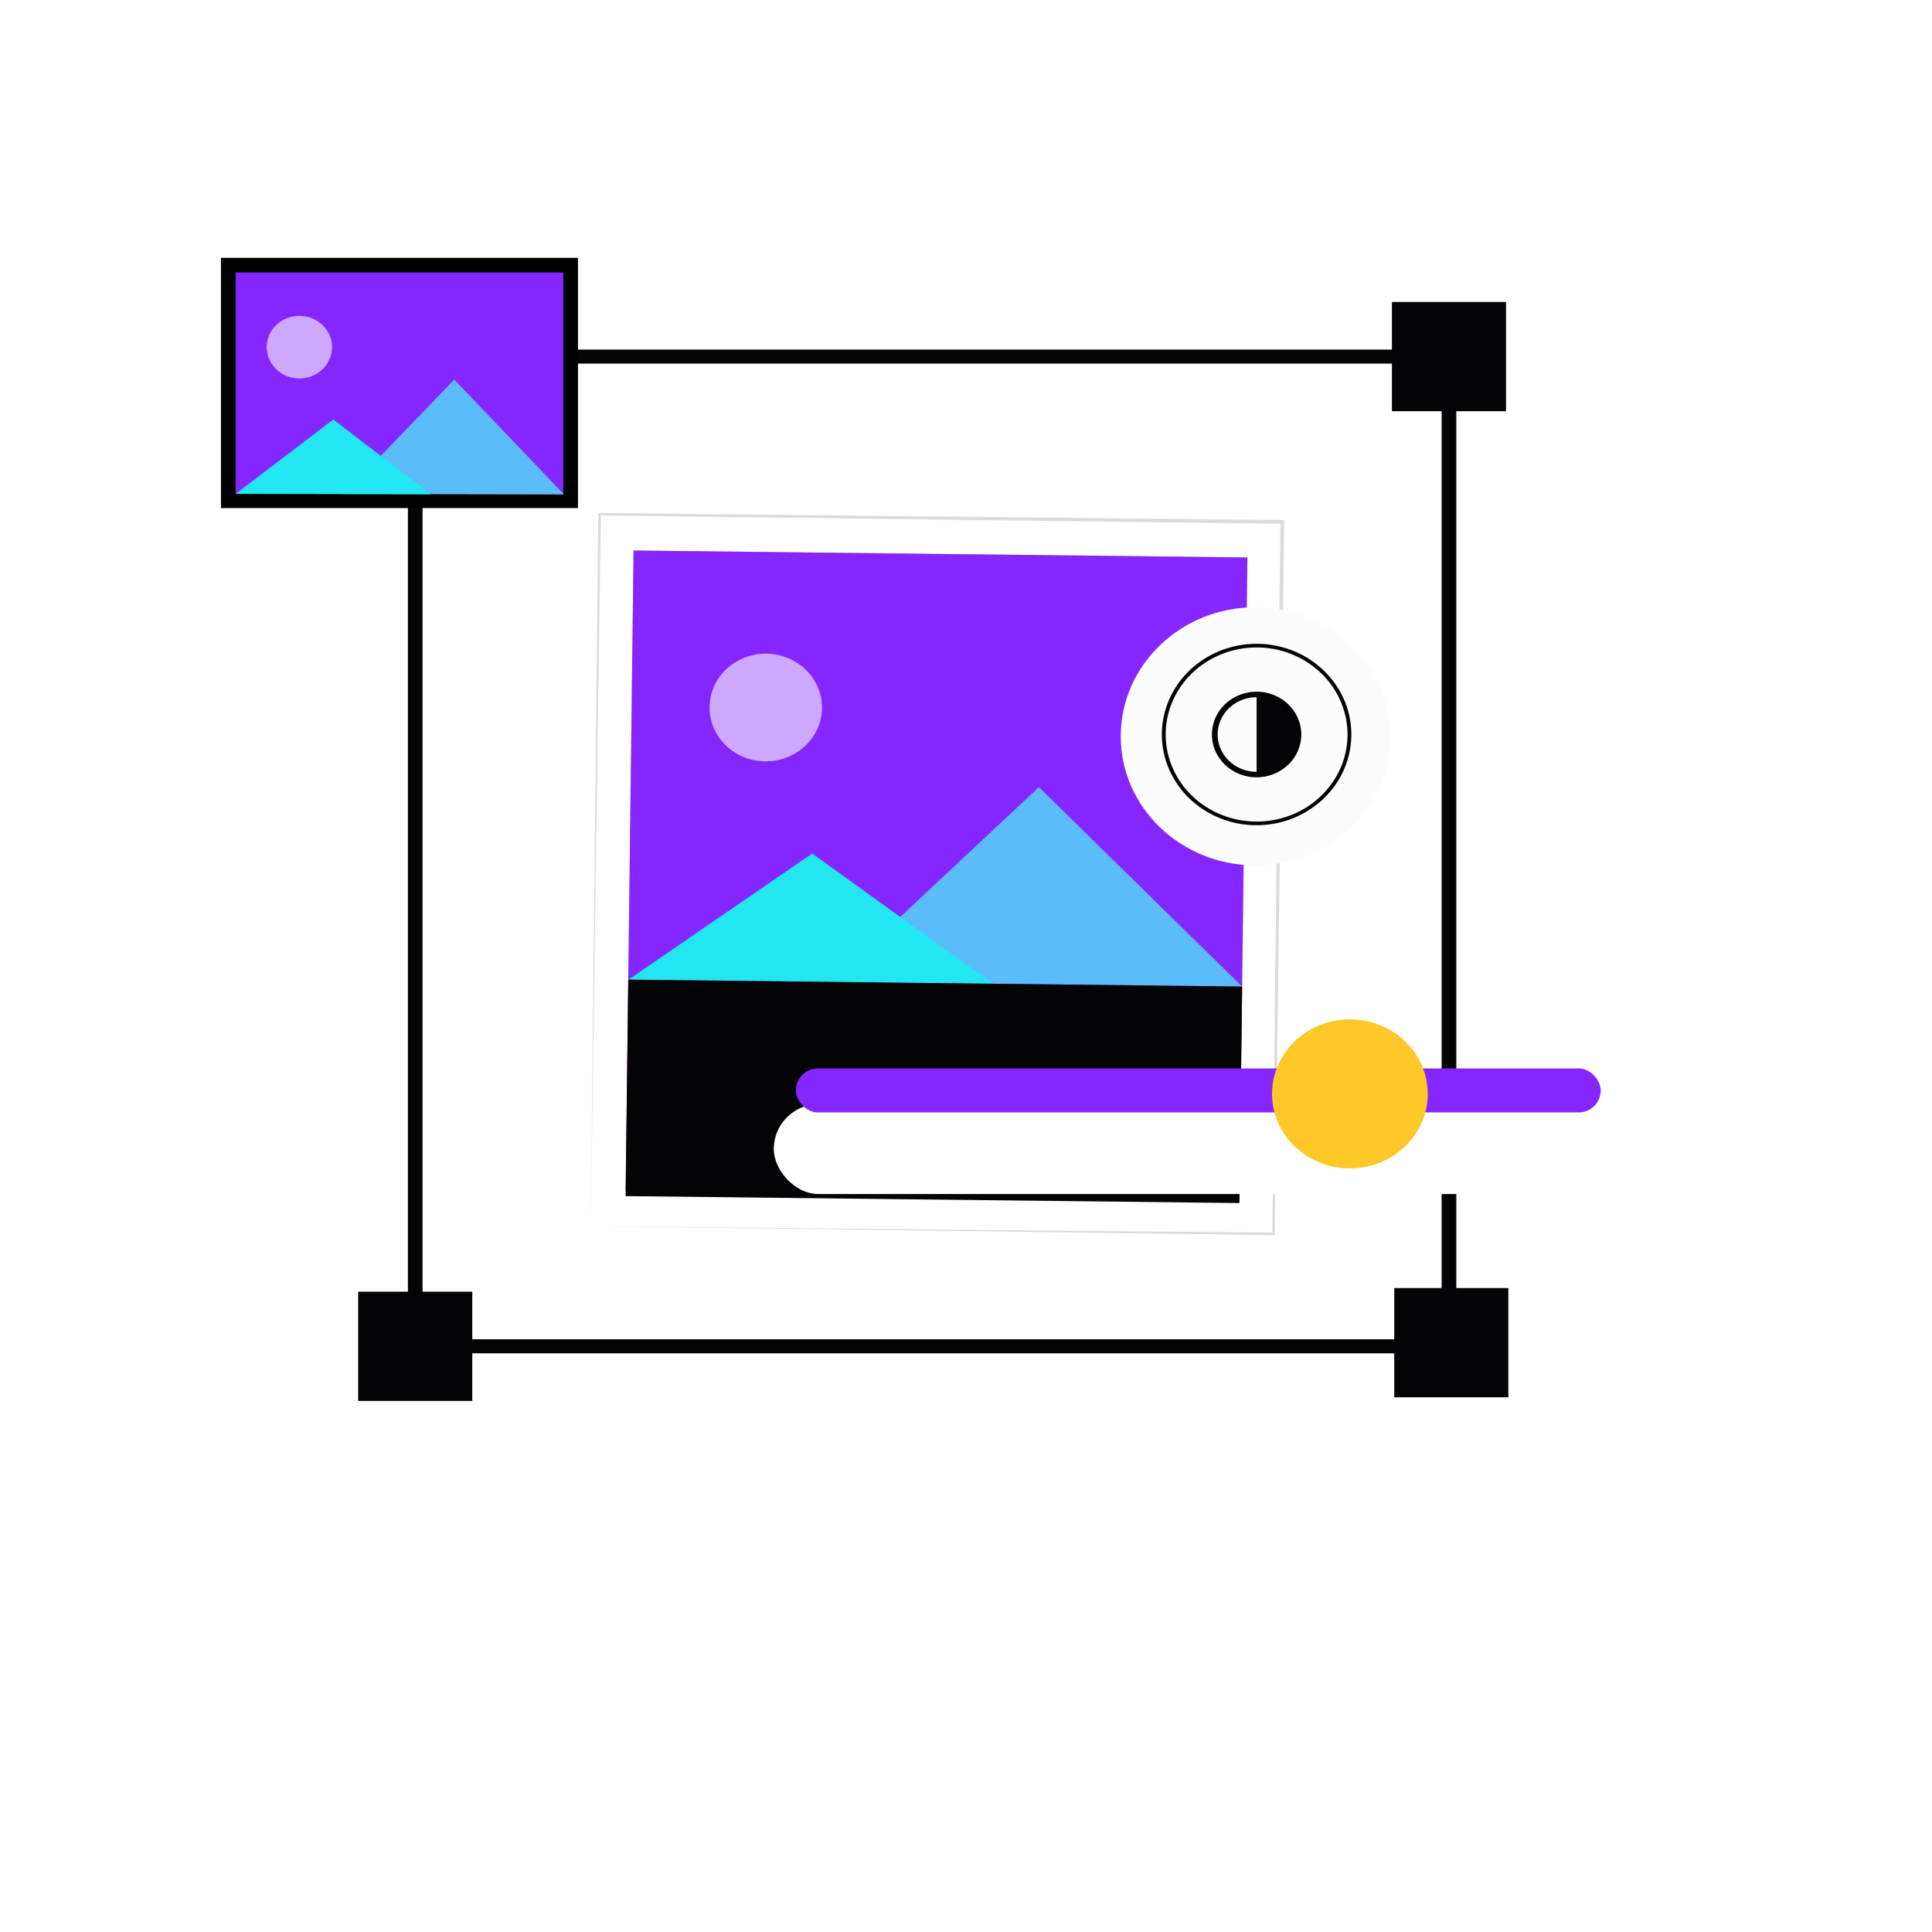 <svg xmlns="http://www.w3.org/2000/svg" width="136" height="136" fill="none"><rect width="135.366" height="131.076" x=".006" y="4.459" fill="#fff" rx="11.12"/><rect width="135.366" height="83.425" x=".006" y=".535" fill="#fff" rx="11.12"/><path fill="#fff" d="m42.205 36.199-.619 50.12 48.062.543.62-50.12-48.063-.543z"/><path fill="#DBDBDB" d="m41.587 86.318 48.062.456-.088.082.572-50.118.134.133-48.062-.584.093-.088-.711 50.12zm0 0 .527-50.12-.003-.09.096.002 48.06.5h.134v.128l-.667 50.121.002.085-.09.002-48.06-.628z"/><path fill="#FFC727" d="m44.042 83.814 43.211.49.557-45.063-43.212-.49-.556 45.063z"/><path fill="#8526FE" d="m44.042 83.814 43.211.49.557-45.063-43.212-.49-.556 45.063z"/><path fill="#31ADF7" d="m58.48 69.12 28.957.327L73.132 55.41 58.48 69.12z"/><path fill="#fff" d="m58.48 69.12 28.957.327L73.132 55.41 58.48 69.12z" opacity=".2"/><path fill="#23E6F3" d="m44.227 68.97 25.676.29-12.727-9.18-12.949 8.89z"/><path fill="#040406" d="m87.438 69.448-43.211-.49-.188 15.24 43.21.489.19-15.24z"/><path fill="#fff" d="M57.864 49.849c-.025 2.092-1.818 3.77-4.004 3.745-2.185-.024-3.937-1.74-3.912-3.833.025-2.092 1.818-3.769 4.004-3.745 2.185.024 3.937 1.74 3.912 3.833z" opacity=".6"/><path fill="#040406" d="M102.514 95.265H28.713V24.607h73.801v70.658zm-72.769-.989h71.737v-68.68H29.745v68.68z"/><path fill="#040406" d="M33.245 90.926h-8.032v7.69h8.032v-7.69zm-1.331-69.315h-8.032v7.69h8.032v-7.69zm74.263 69.06h-8.032v7.69h8.032v-7.69zm-.163-69.414h-8.032v7.69h8.032v-7.69z"/><g filter="url(#a)"><rect width="59.534" height="6.329" x="54.469" y="73.594" fill="#fff" rx="3.165"/></g><rect width="56.656" height="3.098" x="56.024" y="75.21" fill="#8526FE" rx="1.549"/><path fill="#FFC727" d="M100.504 77a5.092 5.092 0 0 1-.924 2.915 5.436 5.436 0 0 1-2.459 1.932 5.707 5.707 0 0 1-3.166.298 5.56 5.56 0 0 1-2.806-1.435 5.181 5.181 0 0 1-1.5-2.687 5.04 5.04 0 0 1 .313-3.03 5.303 5.303 0 0 1 2.018-2.355 5.654 5.654 0 0 1 3.044-.884c1.454 0 2.847.552 3.875 1.536a5.136 5.136 0 0 1 1.605 3.71z"/><ellipse cx="88.384" cy="51.831" fill="#FCFCFC" rx="9.491" ry="9.087"/><path fill="#040406" d="M88.457 58.09a6.882 6.882 0 0 1-3.705-1.076 6.454 6.454 0 0 1-2.457-2.866 6.133 6.133 0 0 1-.38-3.69 6.306 6.306 0 0 1 1.826-3.268 6.766 6.766 0 0 1 3.415-1.748 6.946 6.946 0 0 1 3.853.363 6.616 6.616 0 0 1 2.993 2.352 6.194 6.194 0 0 1 1.124 3.548c-.001 1.693-.704 3.316-1.955 4.513a6.828 6.828 0 0 1-4.714 1.872zm0-12.513a6.61 6.61 0 0 0-3.556 1.033 6.193 6.193 0 0 0-2.357 2.75 5.886 5.886 0 0 0-.364 3.54 6.051 6.051 0 0 0 1.751 3.137 6.492 6.492 0 0 0 3.277 1.677 6.665 6.665 0 0 0 3.698-.348 6.348 6.348 0 0 0 2.872-2.257 5.943 5.943 0 0 0 1.079-3.404 6.003 6.003 0 0 0-1.876-4.332 6.553 6.553 0 0 0-4.524-1.796z"/><path fill="#040406" d="M88.457 54.717a3.25 3.25 0 0 1-1.748-.508 3.044 3.044 0 0 1-1.159-1.352 2.894 2.894 0 0 1-.179-1.74 2.974 2.974 0 0 1 .861-1.542c.44-.421 1-.708 1.611-.825a3.276 3.276 0 0 1 1.818.172 3.121 3.121 0 0 1 1.412 1.11c.346.495.53 1.077.53 1.673a2.954 2.954 0 0 1-.923 2.128c-.59.565-1.39.883-2.223.884zm0-5.637a2.83 2.83 0 0 0-1.523.442 2.645 2.645 0 0 0-1.01 1.178 2.521 2.521 0 0 0-.157 1.517c.106.51.368.977.751 1.344.383.367.872.617 1.404.719.532.1 1.083.049 1.584-.15a2.72 2.72 0 0 0 1.23-.967 2.54 2.54 0 0 0 .463-1.458 2.57 2.57 0 0 0-.803-1.857 2.805 2.805 0 0 0-1.94-.768z"/><path fill="#040406" d="M88.457 48.883a3.007 3.007 0 0 1 2.002.867c.525.526.819 1.225.819 1.952 0 .728-.294 1.427-.82 1.952a3.007 3.007 0 0 1-2.001.867v-5.638z"/><path fill="#8526FE" stroke="#000" stroke-width="1.032" d="M40.169 35.25h-24.1V18.666h24.1v16.582z"/><path fill="#31ADF7" d="m24.213 34.775 15.494.031-7.73-8.084-7.764 8.053z"/><path fill="#fff" d="m24.213 34.775 15.494.031-7.73-8.084-7.764 8.053z" opacity=".2"/><path fill="#23E6F3" d="m16.588 34.767 13.738.027-6.86-5.268-6.878 5.24z"/><path fill="#fff" d="M23.377 24.462c-.014 1.217-1.057 2.192-2.328 2.179-1.271-.014-2.29-1.013-2.275-2.23.014-1.216 1.057-2.192 2.328-2.178 1.271.014 2.29 1.012 2.275 2.23z" opacity=".6"/><defs><filter id="a" width="67.793" height="14.588" x="50.34" y="73.594" color-interpolation-filters="sRGB" filterUnits="userSpaceOnUse"><feFlood flood-opacity="0" result="BackgroundImageFix"/><feColorMatrix in="SourceAlpha" result="hardAlpha" values="0 0 0 0 0 0 0 0 0 0 0 0 0 0 0 0 0 0 127 0"/><feOffset dy="4.129"/><feGaussianBlur stdDeviation="2.065"/><feComposite in2="hardAlpha" operator="out"/><feColorMatrix values="0 0 0 0 0.412 0 0 0 0 0.412 0 0 0 0 0.412 0 0 0 0.25 0"/><feBlend in2="BackgroundImageFix" result="effect1_dropShadow_203_24246"/><feBlend in="SourceGraphic" in2="effect1_dropShadow_203_24246" result="shape"/></filter></defs></svg>